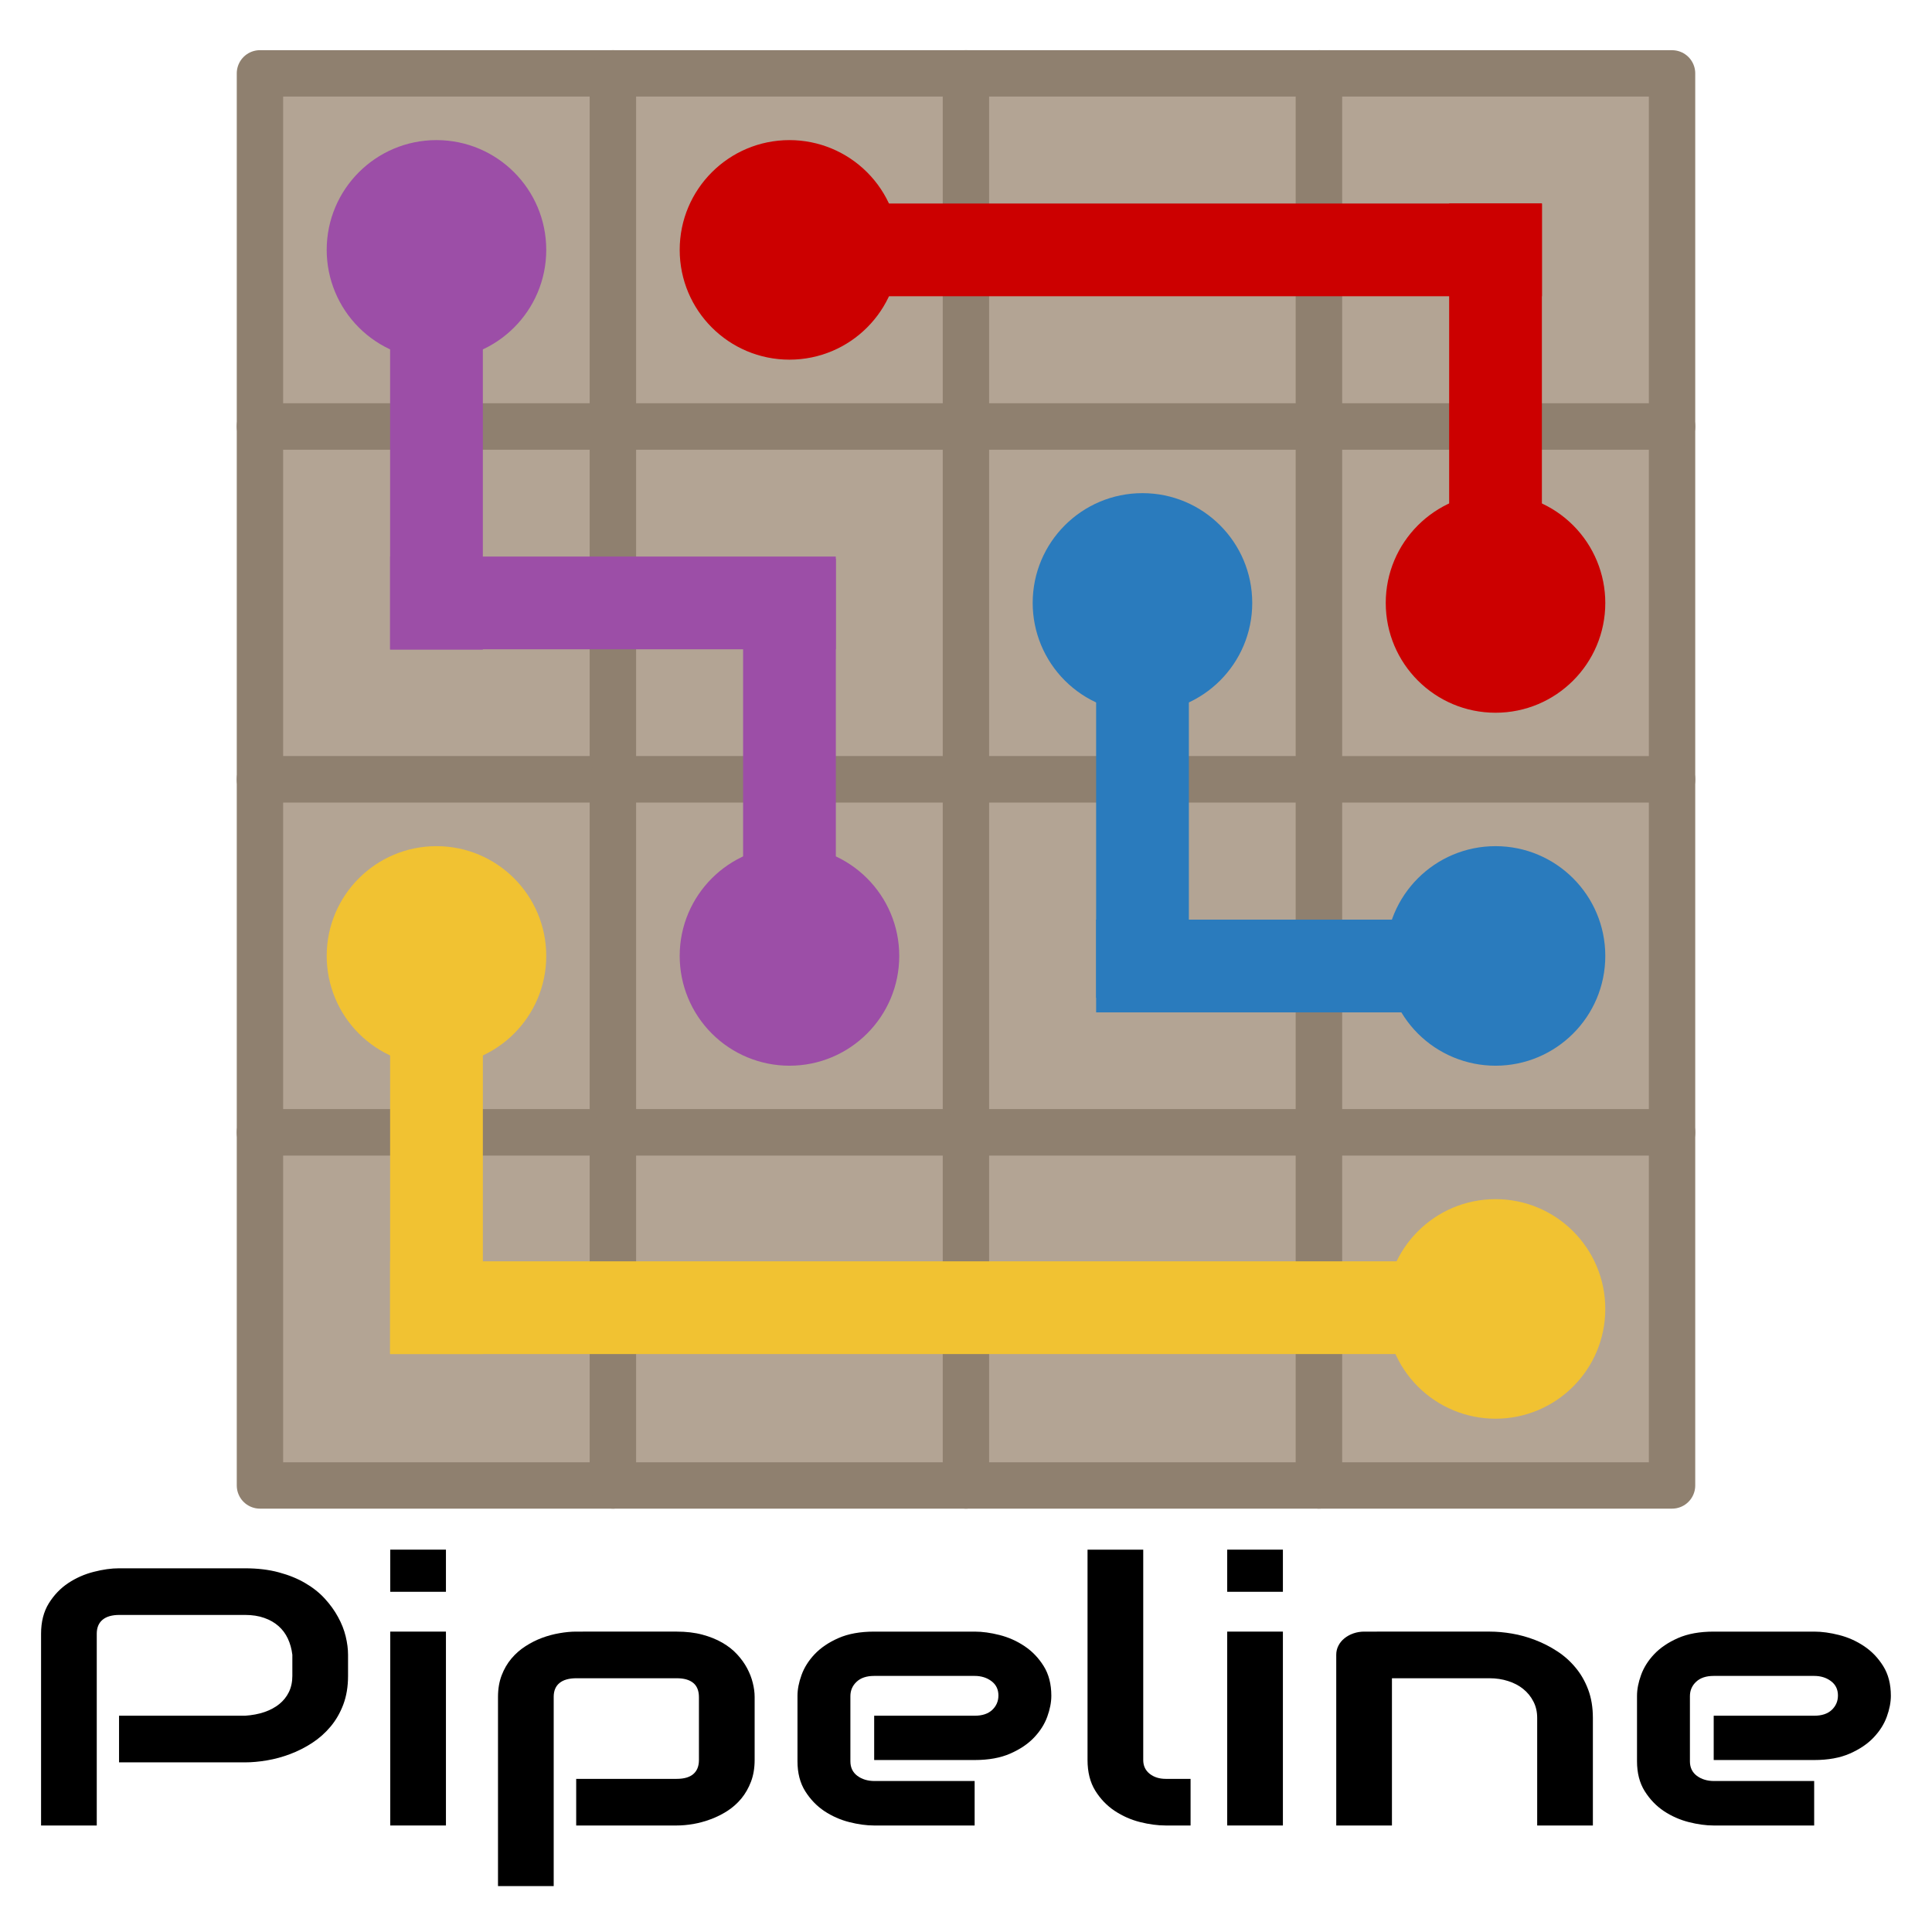 <svg version="1.1" viewBox="0.0 0.0 500.0 500.0" fill="none" stroke="none" stroke-linecap="square" stroke-miterlimit="10" xmlns:xlink="http://www.w3.org/1999/xlink" xmlns="http://www.w3.org/2000/svg"><clipPath id="p.0"><path d="m0 0l500.0 0l0 500.0l-500.0 0l0 -500.0z" clip-rule="nonzero"/></clipPath><g clip-path="url(#p.0)"><path fill="#000000" fill-opacity="0.0" d="m0 0l500.0 0l0 500.0l-500.0 0z" fill-rule="evenodd"/><path fill="#b3a494" d="m67.275 110.352l91.37 0l0 91.37l-91.37 0z" fill-rule="evenodd"/><path stroke="#8f806f" stroke-width="12.0" stroke-linejoin="round" stroke-linecap="butt" d="m67.275 110.352l91.37 0l0 91.37l-91.37 0z" fill-rule="evenodd"/><path fill="#b3a494" d="m158.629 110.352l91.37 0l0 91.37l-91.37 0z" fill-rule="evenodd"/><path stroke="#8f806f" stroke-width="12.0" stroke-linejoin="round" stroke-linecap="butt" d="m158.629 110.352l91.37 0l0 91.37l-91.37 0z" fill-rule="evenodd"/><path fill="#b3a494" d="m249.984 110.352l91.37 0l0 91.37l-91.37 0z" fill-rule="evenodd"/><path stroke="#8f806f" stroke-width="12.0" stroke-linejoin="round" stroke-linecap="butt" d="m249.984 110.352l91.37 0l0 91.37l-91.37 0z" fill-rule="evenodd"/><path fill="#b3a494" d="m67.275 201.71l91.37 0l0 91.37l-91.37 0z" fill-rule="evenodd"/><path stroke="#8f806f" stroke-width="12.0" stroke-linejoin="round" stroke-linecap="butt" d="m67.275 201.71l91.37 0l0 91.37l-91.37 0z" fill-rule="evenodd"/><path fill="#b3a494" d="m158.629 201.71l91.37 0l0 91.37l-91.37 0z" fill-rule="evenodd"/><path stroke="#8f806f" stroke-width="12.0" stroke-linejoin="round" stroke-linecap="butt" d="m158.629 201.71l91.37 0l0 91.37l-91.37 0z" fill-rule="evenodd"/><path fill="#b3a494" d="m249.984 201.71l91.37 0l0 91.37l-91.37 0z" fill-rule="evenodd"/><path stroke="#8f806f" stroke-width="12.0" stroke-linejoin="round" stroke-linecap="butt" d="m249.984 201.71l91.37 0l0 91.37l-91.37 0z" fill-rule="evenodd"/><path fill="#b3a494" d="m67.275 293.064l91.37 0l0 91.37l-91.37 0z" fill-rule="evenodd"/><path stroke="#8f806f" stroke-width="12.0" stroke-linejoin="round" stroke-linecap="butt" d="m67.275 293.064l91.37 0l0 91.37l-91.37 0z" fill-rule="evenodd"/><path fill="#b3a494" d="m158.629 293.064l91.37 0l0 91.37l-91.37 0z" fill-rule="evenodd"/><path stroke="#8f806f" stroke-width="12.0" stroke-linejoin="round" stroke-linecap="butt" d="m158.629 293.064l91.37 0l0 91.37l-91.37 0z" fill-rule="evenodd"/><path fill="#b3a494" d="m249.984 293.064l91.37 0l0 91.37l-91.37 0z" fill-rule="evenodd"/><path stroke="#8f806f" stroke-width="12.0" stroke-linejoin="round" stroke-linecap="butt" d="m249.984 293.064l91.37 0l0 91.37l-91.37 0z" fill-rule="evenodd"/><path fill="#000000" d="m30.808 405.875c-1.996 0 -4.176 0.304 -6.542 0.913c-2.365 0.598 -4.558 1.563 -6.579 2.893c-2.008 1.331 -3.69 3.079 -5.045 5.245c-1.343 2.166 -2.014 4.796 -2.014 7.891l0 49.619l14.414 0l0 -49.619c0 -1.578 0.499 -2.785 1.497 -3.62c0.998 -0.836 2.458 -1.253 4.38 -1.253l32.488 0c1.885 0 3.548 0.258 4.99 0.774c1.441 0.505 2.667 1.207 3.678 2.104c1.023 0.897 1.83 1.98 2.421 3.249c0.591 1.269 0.979 2.661 1.164 4.178l0 5.477c0 1.547 -0.296 2.935 -0.887 4.162c-0.591 1.217 -1.423 2.259 -2.495 3.125c-1.072 0.866 -2.359 1.558 -3.862 2.073c-1.491 0.505 -3.16 0.82 -5.008 0.944l-32.599 0l0 12.068l32.599 0c1.774 0 3.665 -0.17 5.673 -0.511c2.02 -0.34 4.016 -0.882 5.988 -1.625c1.984 -0.743 3.881 -1.702 5.692 -2.878c1.811 -1.176 3.406 -2.589 4.786 -4.239c1.392 -1.661 2.495 -3.574 3.308 -5.74c0.813 -2.166 1.22 -4.626 1.22 -7.38l0 -5.477c0 -1.485 -0.203 -3.069 -0.61 -4.75c-0.407 -1.692 -1.066 -3.363 -1.977 -5.013c-0.899 -1.661 -2.045 -3.249 -3.437 -4.765c-1.38 -1.516 -3.062 -2.852 -5.045 -4.007c-1.971 -1.166 -4.25 -2.094 -6.838 -2.785c-2.587 -0.701 -5.507 -1.052 -8.76 -1.052z" fill-rule="evenodd"/><path fill="#000000" d="m100.995 401.047l0 10.908l14.414 0l0 -10.908zm0 21.212l0 50.176l14.414 0l0 -50.176z" fill-rule="evenodd"/><path fill="#000000" d="m149.117 422.26c-1.331 0 -2.766 0.134 -4.306 0.402c-1.528 0.258 -3.043 0.665 -4.546 1.222c-1.491 0.557 -2.92 1.279 -4.287 2.166c-1.368 0.877 -2.581 1.944 -3.641 3.203c-1.047 1.248 -1.885 2.692 -2.513 4.332c-0.628 1.64 -0.942 3.497 -0.942 5.57l0 48.97l14.414 0l0 -48.97c0 -1.578 0.499 -2.775 1.497 -3.59c0.998 -0.825 2.476 -1.238 4.435 -1.238l25.891 0c1.885 0 3.314 0.402 4.287 1.207c0.986 0.805 1.478 2.042 1.478 3.713l0 16.246c0 1.578 -0.48 2.785 -1.441 3.62c-0.961 0.836 -2.402 1.253 -4.324 1.253l-26.001 0l0 12.068l26.001 0c1.368 0 2.809 -0.129 4.324 -0.387c1.515 -0.268 3.018 -0.681 4.509 -1.238c1.503 -0.557 2.938 -1.274 4.306 -2.151c1.368 -0.887 2.569 -1.955 3.604 -3.203c1.035 -1.258 1.866 -2.713 2.495 -4.363c0.628 -1.661 0.942 -3.528 0.942 -5.601l0 -16.339c0 -1.145 -0.16 -2.352 -0.48 -3.62c-0.308 -1.269 -0.795 -2.527 -1.46 -3.775c-0.665 -1.258 -1.528 -2.46 -2.587 -3.605c-1.047 -1.145 -2.322 -2.151 -3.825 -3.017c-1.491 -0.866 -3.216 -1.563 -5.174 -2.089c-1.959 -0.526 -4.176 -0.789 -6.653 -0.789z" fill-rule="evenodd"/><path fill="#000000" d="m226.234 422.26c-3.622 0 -6.702 0.557 -9.24 1.671c-2.526 1.114 -4.577 2.501 -6.154 4.162c-1.565 1.65 -2.698 3.445 -3.4 5.384c-0.702 1.929 -1.053 3.729 -1.053 5.4l0 16.942c0 3.033 0.665 5.611 1.996 7.736c1.331 2.115 2.981 3.832 4.953 5.152c1.984 1.31 4.127 2.259 6.431 2.847c2.316 0.588 4.472 0.882 6.468 0.882l26.001 0l0 -11.511l-25.891 0c-1.774 0 -3.265 -0.449 -4.472 -1.346c-1.195 -0.897 -1.793 -2.151 -1.793 -3.76l0 -16.849c0 -1.485 0.536 -2.728 1.608 -3.729c1.072 -1.011 2.587 -1.516 4.546 -1.516l26.001 0c1.7 0 3.148 0.449 4.343 1.346c1.207 0.897 1.811 2.135 1.811 3.713c0 1.485 -0.536 2.733 -1.608 3.744c-1.072 1.001 -2.587 1.501 -4.546 1.501l-26.001 0l0 11.465l26.001 0c3.622 0 6.696 -0.557 9.222 -1.671c2.538 -1.114 4.589 -2.496 6.154 -4.147c1.577 -1.661 2.717 -3.455 3.419 -5.384c0.702 -1.939 1.053 -3.744 1.053 -5.415c0 -3.033 -0.665 -5.606 -1.996 -7.721c-1.331 -2.125 -2.988 -3.842 -4.971 -5.152c-1.971 -1.32 -4.115 -2.274 -6.431 -2.862c-2.304 -0.588 -4.454 -0.882 -6.45 -0.882z" fill-rule="evenodd"/><path fill="#000000" d="m281.453 401.047l0 54.447c0 3.125 0.665 5.766 1.996 7.922c1.331 2.145 3.012 3.894 5.045 5.245c2.033 1.341 4.22 2.305 6.56 2.893c2.353 0.588 4.565 0.882 6.634 0.882l6.431 0l0 -12.068l-6.431 0c-1.663 0 -3.049 -0.438 -4.158 -1.315c-1.109 -0.887 -1.663 -2.073 -1.663 -3.559l0 -54.447z" fill-rule="evenodd"/><path fill="#000000" d="m317.6 401.047l0 10.908l14.414 0l0 -10.908zm0 21.212l0 50.176l14.414 0l0 -50.176z" fill-rule="evenodd"/><path fill="#000000" d="m353.081 422.26c-0.998 0 -1.94 0.155 -2.827 0.464c-0.887 0.309 -1.663 0.738 -2.328 1.284c-0.665 0.536 -1.183 1.171 -1.552 1.903c-0.37 0.722 -0.554 1.501 -0.554 2.336l0 44.189l14.414 0l0 -38.108l25.225 0c1.737 0 3.351 0.242 4.842 0.727c1.503 0.474 2.809 1.16 3.918 2.058c1.109 0.897 1.984 1.975 2.624 3.234c0.653 1.248 0.979 2.661 0.979 4.239l0 27.85l14.414 0l0 -27.85c0 -2.723 -0.407 -5.168 -1.22 -7.334c-0.813 -2.166 -1.916 -4.074 -3.308 -5.725c-1.38 -1.661 -2.969 -3.069 -4.768 -4.224c-1.786 -1.166 -3.671 -2.125 -5.655 -2.878c-1.971 -0.763 -3.967 -1.315 -5.988 -1.656c-2.008 -0.34 -3.918 -0.511 -5.729 -0.511z" fill-rule="evenodd"/><path fill="#000000" d="m443.504 422.26c-3.622 0 -6.702 0.557 -9.24 1.671c-2.526 1.114 -4.577 2.501 -6.154 4.162c-1.565 1.65 -2.698 3.445 -3.4 5.384c-0.702 1.929 -1.053 3.729 -1.053 5.4l0 16.942c0 3.033 0.665 5.611 1.996 7.736c1.331 2.115 2.981 3.832 4.953 5.152c1.984 1.31 4.127 2.259 6.431 2.847c2.316 0.588 4.472 0.882 6.468 0.882l26.001 0l0 -11.511l-25.891 0c-1.774 0 -3.265 -0.449 -4.472 -1.346c-1.195 -0.897 -1.793 -2.151 -1.793 -3.76l0 -16.849c0 -1.485 0.536 -2.728 1.608 -3.729c1.072 -1.011 2.587 -1.516 4.546 -1.516l26.001 0c1.7 0 3.148 0.449 4.343 1.346c1.207 0.897 1.811 2.135 1.811 3.713c0 1.485 -0.536 2.733 -1.608 3.744c-1.072 1.001 -2.587 1.501 -4.546 1.501l-26.001 0l0 11.465l26.001 0c3.622 0 6.696 -0.557 9.222 -1.671c2.538 -1.114 4.589 -2.496 6.154 -4.147c1.577 -1.661 2.717 -3.455 3.419 -5.384c0.702 -1.939 1.053 -3.744 1.053 -5.415c0 -3.033 -0.665 -5.606 -1.996 -7.721c-1.331 -2.125 -2.988 -3.842 -4.971 -5.152c-1.971 -1.32 -4.115 -2.274 -6.431 -2.862c-2.304 -0.588 -4.454 -0.882 -6.45 -0.882z" fill-rule="evenodd"/><path fill="#b3a494" d="m67.275 18.984l91.37 0l0 91.37l-91.37 0z" fill-rule="evenodd"/><path stroke="#8f806f" stroke-width="12.0" stroke-linejoin="round" stroke-linecap="butt" d="m67.275 18.984l91.37 0l0 91.37l-91.37 0z" fill-rule="evenodd"/><path fill="#b3a494" d="m158.629 18.984l91.37 0l0 91.37l-91.37 0z" fill-rule="evenodd"/><path stroke="#8f806f" stroke-width="12.0" stroke-linejoin="round" stroke-linecap="butt" d="m158.629 18.984l91.37 0l0 91.37l-91.37 0z" fill-rule="evenodd"/><path fill="#b3a494" d="m249.984 18.984l91.37 0l0 91.37l-91.37 0z" fill-rule="evenodd"/><path stroke="#8f806f" stroke-width="12.0" stroke-linejoin="round" stroke-linecap="butt" d="m249.984 18.984l91.37 0l0 91.37l-91.37 0z" fill-rule="evenodd"/><path fill="#b3a494" d="m341.355 110.36l91.37 0l0 91.37l-91.37 0z" fill-rule="evenodd"/><path stroke="#8f806f" stroke-width="12.0" stroke-linejoin="round" stroke-linecap="butt" d="m341.355 110.36l91.37 0l0 91.37l-91.37 0z" fill-rule="evenodd"/><path fill="#b3a494" d="m341.355 201.71l91.37 0l0 91.37l-91.37 0z" fill-rule="evenodd"/><path stroke="#8f806f" stroke-width="12.0" stroke-linejoin="round" stroke-linecap="butt" d="m341.355 201.71l91.37 0l0 91.37l-91.37 0z" fill-rule="evenodd"/><path fill="#b3a494" d="m341.355 293.064l91.37 0l0 91.37l-91.37 0z" fill-rule="evenodd"/><path stroke="#8f806f" stroke-width="12.0" stroke-linejoin="round" stroke-linecap="butt" d="m341.355 293.064l91.37 0l0 91.37l-91.37 0z" fill-rule="evenodd"/><path fill="#b3a494" d="m341.355 18.992l91.37 0l0 91.37l-91.37 0z" fill-rule="evenodd"/><path stroke="#8f806f" stroke-width="12.0" stroke-linejoin="round" stroke-linecap="butt" d="m341.355 18.992l91.37 0l0 91.37l-91.37 0z" fill-rule="evenodd"/><path fill="#cc0000" d="m175.905 64.669l0 0c0 -15.69 12.719 -28.409 28.409 -28.409l0 0c7.535 0 14.761 2.993 20.089 8.321c5.328 5.328 8.321 12.554 8.321 20.089l0 0c0 15.69 -12.719 28.409 -28.409 28.409l0 0c-15.69 0 -28.409 -12.719 -28.409 -28.409z" fill-rule="evenodd"/><path fill="#cc0000" d="m358.63 156.045l0 0c0 -15.69 12.719 -28.409 28.409 -28.409l0 0c7.535 0 14.761 2.993 20.089 8.321c5.328 5.328 8.321 12.554 8.321 20.089l0 0c0 15.69 -12.719 28.409 -28.409 28.409l0 0c-15.69 0 -28.409 -12.719 -28.409 -28.409z" fill-rule="evenodd"/><path fill="#9c4ea7" d="m141.369 64.669l0 0c0 15.69 -12.719 28.409 -28.409 28.409l0 0c-7.535 0 -14.761 -2.993 -20.089 -8.321c-5.328 -5.328 -8.321 -12.554 -8.321 -20.089l0 0c0 -15.69 12.719 -28.409 28.409 -28.409l0 0c15.69 0 28.409 12.719 28.409 28.409z" fill-rule="evenodd"/><path fill="#9c4ea7" d="m232.724 247.395l0 0c0 15.69 -12.719 28.409 -28.409 28.409l0 0c-7.535 0 -14.761 -2.993 -20.089 -8.321c-5.328 -5.328 -8.321 -12.554 -8.321 -20.089l0 0c0 -15.69 12.719 -28.409 28.409 -28.409l0 0c15.69 0 28.409 12.719 28.409 28.409z" fill-rule="evenodd"/><path fill="#2a7bbd" d="m324.078 156.037l0 0c0 15.69 -12.719 28.409 -28.409 28.409l0 0c-7.535 0 -14.761 -2.993 -20.089 -8.321c-5.328 -5.328 -8.321 -12.554 -8.321 -20.089l0 0c0 -15.69 12.719 -28.409 28.409 -28.409l0 0c15.69 0 28.409 12.719 28.409 28.409z" fill-rule="evenodd"/><path fill="#f1c232" d="m141.369 247.395l0 0c0 15.69 -12.719 28.409 -28.409 28.409l0 0c-7.535 0 -14.761 -2.993 -20.089 -8.321c-5.328 -5.328 -8.321 -12.554 -8.321 -20.089l0 0c0 -15.69 12.719 -28.409 28.409 -28.409l0 0c15.69 0 28.409 12.719 28.409 28.409z" fill-rule="evenodd"/><path fill="#2a7bbd" d="m415.449 247.395l0 0c0 15.69 -12.719 28.409 -28.409 28.409l0 0c-7.535 0 -14.761 -2.993 -20.089 -8.321c-5.328 -5.328 -8.321 -12.554 -8.321 -20.089l0 0c0 -15.69 12.719 -28.409 28.409 -28.409l0 0c15.69 0 28.409 12.719 28.409 28.409z" fill-rule="evenodd"/><path fill="#f1c232" d="m415.449 338.749l0 0c0 15.69 -12.719 28.409 -28.409 28.409l0 0c-7.535 0 -14.761 -2.993 -20.089 -8.321c-5.328 -5.328 -8.321 -12.554 -8.321 -20.089l0 0c0 -15.69 12.719 -28.409 28.409 -28.409l0 0c15.69 0 28.409 12.719 28.409 28.409z" fill-rule="evenodd"/><path fill="#2a7bbd" d="m283.677 162.575l24.0 0l0 95.654l-24.0 0z" fill-rule="evenodd"/><path fill="#2a7bbd" d="m283.677 238.0l112.598 0l0 24.0l-112.598 0z" fill-rule="evenodd"/><path fill="#cc0000" d="m375.039 52.669l24.0 0l0 105.417l-24.0 0z" fill-rule="evenodd"/><path fill="#cc0000" d="m210.612 52.669l188.441 0l0 24l-188.441 0z" fill-rule="evenodd"/><path fill="#9c4ea7" d="m100.961 62.703l24.0 0l0 105.417l-24.0 0z" fill-rule="evenodd"/><path fill="#9c4ea7" d="m100.961 144.034l115.339 0l0 24.0l-115.339 0z" fill-rule="evenodd"/><path fill="#9c4ea7" d="m192.315 144.591l24.0 0l0 99.087l-24.0 0z" fill-rule="evenodd"/><path fill="#f1c232" d="m100.961 254.766l24.0 0l0 95.654l-24.0 0z" fill-rule="evenodd"/><path fill="#f1c232" d="m100.961 326.428l291.276 0l0 24.0l-291.276 0z" fill-rule="evenodd"/></g></svg>
